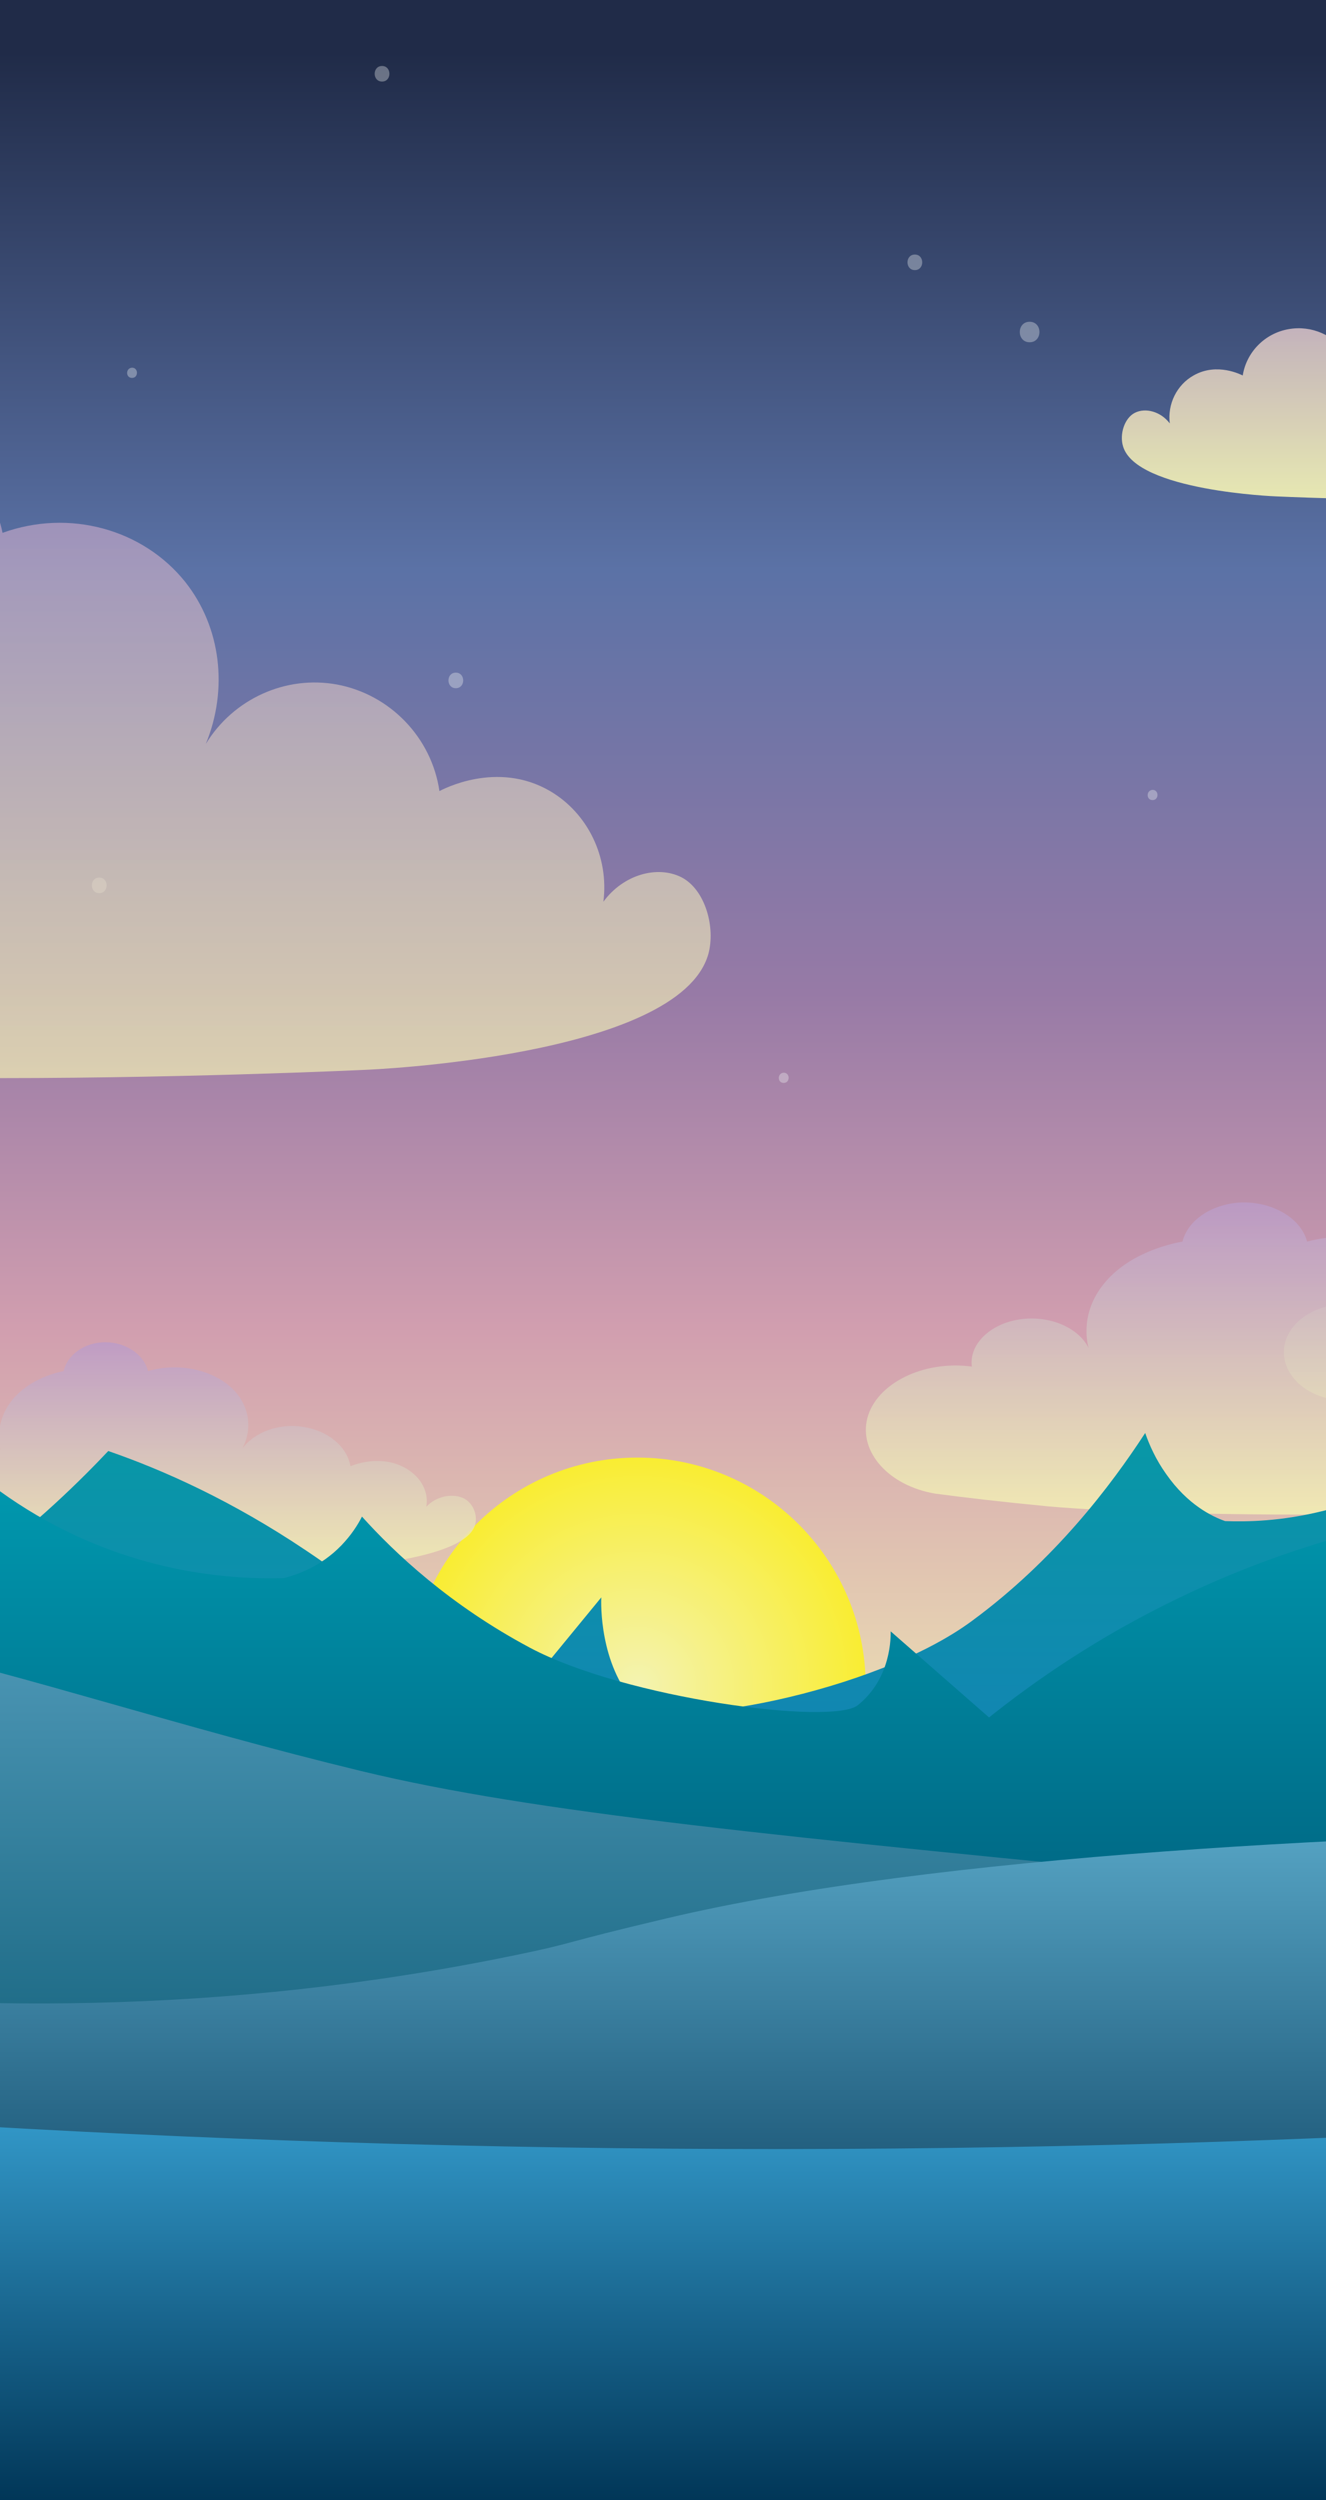 <svg width="375" height="707" viewBox="0 0 375 707" fill="none" xmlns="http://www.w3.org/2000/svg">
<g clip-path="url(#clip0)">
<path d="M676 0H-242V528.545H676V0Z" fill="url(#paint0_linear)"/>
<g opacity="0.59">
<path opacity="0.59" d="M108.045 23.066C110.827 23.066 110.827 18.661 108.045 18.661C105.264 18.661 105.264 23.066 108.045 23.066Z" fill="#F1F2F2"/>
<path opacity="0.59" d="M291.182 96.784C294.891 96.784 294.891 90.989 291.182 90.989C287.473 90.989 287.473 96.784 291.182 96.784Z" fill="#F1F2F2"/>
<path opacity="0.59" d="M37.341 106.868C39.196 106.868 39.196 103.97 37.341 103.97C35.486 104.086 35.486 106.868 37.341 106.868Z" fill="#F1F2F2"/>
<path opacity="0.59" d="M221.636 306.232C223.491 306.232 223.491 303.334 221.636 303.334C219.782 303.45 219.782 306.232 221.636 306.232Z" fill="#F1F2F2"/>
<path opacity="0.59" d="M325.955 226.255C327.809 226.255 327.809 223.357 325.955 223.357C324.1 223.473 324.1 226.255 325.955 226.255Z" fill="#F1F2F2"/>
<path opacity="0.59" d="M258.727 76.384C261.509 76.384 261.509 71.98 258.727 71.98C255.946 71.98 255.946 76.384 258.727 76.384Z" fill="#F1F2F2"/>
<path opacity="0.59" d="M128.909 194.611C131.691 194.611 131.691 190.207 128.909 190.207C126.127 190.207 126.127 194.611 128.909 194.611Z" fill="#F1F2F2"/>
<path opacity="0.59" d="M28.068 252.566C30.85 252.566 30.85 248.161 28.068 248.161C25.286 248.161 25.286 252.566 28.068 252.566Z" fill="#F1F2F2"/>
</g>
<path d="M180.257 541.295C215.913 541.295 244.818 512.39 244.818 476.734C244.818 441.078 215.913 412.173 180.257 412.173C144.601 412.173 115.695 441.078 115.695 476.734C115.695 512.39 144.601 541.295 180.257 541.295Z" fill="url(#paint1_radial)"/>
<path opacity="0.68" d="M-152.75 293.25C-172.107 288.73 -184.509 269.72 -180.8 250.595C-177.091 231.007 -157.618 217.677 -137.682 221.386C-138.841 208.752 -130.264 197.277 -117.977 194.727C-105.807 192.177 -93.52 199.132 -89.464 210.955C-90.159 207.477 -93.289 189.859 -82.045 172.705C-71.15 155.898 -54.343 151.493 -50.75 150.682C-48.548 138.743 -38.927 129.702 -27.568 128.659C-14.586 127.384 -1.952 136.773 0.714 150.682C19.607 143.843 40.471 149.639 52.409 164.591C62.493 177.341 64.58 194.843 58.205 210.375C65.971 197.625 80.807 190.902 95.296 193.568C110.248 196.35 122.07 208.52 124.273 223.705C124.968 223.357 140.5 214.895 155.568 223.705C166.232 229.964 172.259 242.366 170.636 255C176.316 247.234 185.936 244.684 192.659 248.045C199.498 251.523 202.395 262.302 200.309 269.836C191.964 299.045 103.409 302.523 103.409 302.523C103.409 302.523 47.309 305.189 -11.341 304.841C-66.745 304.493 -94.448 301.595 -106.386 300.205C-125.511 298.002 -141.507 295.336 -152.75 293.25Z" fill="url(#paint2_linear)"/>
<path opacity="0.92" d="M475.014 136.309C483.591 134.339 489.155 126.109 487.532 117.764C485.909 109.186 477.216 103.507 468.291 105.13C468.755 99.682 464.93 94.698 459.482 93.539C454.034 92.495 448.586 95.509 446.732 100.609C447.08 99.102 448.47 91.452 443.486 84.034C438.618 76.732 431.084 74.877 429.577 74.414C428.65 69.198 424.245 65.373 419.261 64.793C413.466 64.214 407.786 68.386 406.627 74.414C398.166 71.4 388.893 73.95 383.561 80.441C379.041 86.004 378.114 93.654 381.011 100.377C377.534 94.814 370.927 91.916 364.436 93.075C357.714 94.234 352.498 99.566 351.455 106.173C351.107 106.057 344.268 102.348 337.546 106.173C332.793 108.839 330.127 114.286 330.823 119.734C328.273 116.373 323.984 115.214 320.971 116.72C317.957 118.227 316.566 122.864 317.609 126.225C321.318 138.859 360.843 140.366 360.843 140.366C360.843 140.366 385.88 141.525 412.075 141.409C436.764 141.293 449.166 140.018 454.498 139.439C462.843 138.395 469.914 137.236 475.014 136.309Z" fill="url(#paint3_linear)"/>
<path opacity="0.79" d="M-29.307 440.339C-38.232 438.716 -44.027 431.645 -42.289 424.575C-40.55 417.389 -31.509 412.405 -22.236 413.795C-22.816 409.159 -18.759 404.87 -13.079 403.943C-7.4 403.016 -1.72 405.566 0.134 409.97C-0.214 408.695 -1.605 402.204 3.495 395.829C8.595 389.686 16.361 388.064 17.984 387.716C19.027 383.311 23.432 379.95 28.764 379.602C34.791 379.139 40.586 382.616 41.861 387.716C50.67 385.166 60.291 387.368 65.855 392.816C70.491 397.452 71.534 403.943 68.52 409.623C72.114 404.87 78.952 402.436 85.675 403.48C92.629 404.523 98.077 408.927 99.12 414.607C99.468 414.491 106.655 411.361 113.609 414.607C118.593 416.925 121.375 421.445 120.564 426.082C123.23 423.184 127.634 422.257 130.764 423.532C133.893 424.807 135.284 428.748 134.241 431.53C130.416 442.309 89.384 443.584 89.384 443.584C89.384 443.584 63.304 444.627 36.182 444.395C10.45 444.28 -2.416 443.236 -7.864 442.657C-16.673 442.077 -24.091 441.15 -29.307 440.339Z" fill="url(#paint4_linear)"/>
<path opacity="0.79" d="M376.375 395.598C367.45 393.975 361.655 386.905 363.393 379.834C365.132 372.648 374.173 367.664 383.445 369.055C382.866 364.418 386.923 360.13 392.602 359.202C398.282 358.275 403.961 360.825 405.816 365.23C405.468 363.955 404.077 357.464 409.177 351.089C414.277 344.945 422.043 343.323 423.666 342.975C424.709 338.57 429.114 335.209 434.445 334.861C440.473 334.398 446.268 337.875 447.543 342.975C456.352 340.425 465.973 342.627 471.536 348.075C476.173 352.711 477.216 359.202 474.202 364.882C477.795 360.13 484.634 357.695 491.357 358.739C498.311 359.782 503.759 364.186 504.802 369.866C505.15 369.75 512.336 366.62 519.291 369.866C524.275 372.184 527.057 376.705 526.245 381.341C528.911 378.443 533.316 377.516 536.445 378.791C539.575 380.066 540.966 384.007 539.923 386.789C536.098 397.568 495.066 398.843 495.066 398.843C495.066 398.843 468.986 399.886 441.864 399.654C416.132 399.539 403.266 398.495 397.818 397.916C389.009 397.336 381.707 396.409 376.375 395.598Z" fill="url(#paint5_linear)"/>
<path opacity="0.79" d="M264.523 422.373C251.309 420.17 242.848 410.55 245.282 401.045C247.832 391.193 261.161 384.586 274.839 386.441C274.027 380.182 279.939 374.386 288.284 373.111C296.63 371.836 304.975 375.314 307.873 381.225C307.409 379.486 305.323 370.677 312.973 362.1C320.391 353.755 331.982 351.552 334.416 351.089C335.923 345.061 342.53 340.657 350.295 340.077C359.22 339.498 367.798 344.134 369.652 351.089C382.634 347.727 396.891 350.509 405.005 358.043C411.843 364.418 413.35 373.227 408.945 380.993C414.277 374.618 424.361 371.257 434.33 372.648C444.645 374.039 452.643 380.066 454.15 387.716C454.614 387.484 465.277 383.311 475.593 387.716C482.895 390.845 486.952 396.989 485.909 403.364C489.85 399.423 496.457 398.148 500.977 399.886C505.73 401.625 507.7 406.957 506.193 410.782C500.514 425.386 440.009 427.125 439.893 427.125C439.893 427.125 401.527 428.516 361.423 428.284C323.52 428.052 304.511 426.661 296.398 425.966C283.184 424.691 272.289 423.416 264.523 422.373Z" fill="url(#paint6_linear)"/>
<path d="M676 439.991C671.827 435.007 667.654 430.139 663.598 425.155C663.714 426.314 664.757 439.295 657.686 448.452C651.311 456.682 643.314 455.291 642.154 455.059C639.72 455.291 625.116 456.566 614.684 441.73C610.627 435.934 608.541 429.559 607.498 425.155L588.373 440.107C571.682 418.316 549.543 393.395 521.609 370.33C502.368 354.566 484.17 342.743 467.943 333.818C462.148 348.539 446.5 382.964 415.552 406.841C386.111 429.559 358.525 430.602 346.47 430.139C342.877 428.864 335.923 425.618 329.78 416.809C326.882 412.752 325.027 408.58 323.868 405.218C314.132 420.17 298.252 441.15 274.955 458.305C247.136 478.936 186.98 489.716 179.561 481.602C169.593 470.475 169.941 453.552 170.057 451.698C160.552 463.289 150.932 474.995 141.427 486.586C127.866 471.402 109.668 453.9 86.602 438.484C65.739 424.459 46.382 415.766 30.618 410.318C16.941 424.807 -25.134 466.766 -75.439 475.111C-98.273 478.936 -124.236 487.282 -136.175 466.766C-145.564 450.886 -141.97 426.314 -139.768 415.302C-158.198 428.748 -178.018 445.555 -198.186 466.766C-204.445 473.373 -210.473 480.095 -216.036 486.702C-222.875 484.616 -241.536 471.982 -241.536 471.982L-242 566.1C-242 566.1 367.218 562.855 676 561.232" fill="url(#paint7_linear)"/>
<path d="M-242 454.711C-237.364 450.77 -232.727 446.714 -227.975 442.773C-228.091 443.584 -229.134 452.625 -222.18 459C-215.92 464.679 -208.155 463.752 -207.111 463.636C-204.677 463.868 -190.536 464.679 -180.452 454.364C-176.511 450.307 -174.541 445.902 -173.498 442.773C-167.355 446.25 -161.095 449.727 -154.952 453.204C-138.725 437.904 -117.166 420.518 -90.043 404.523C-71.382 393.511 -53.648 385.282 -37.884 379.023C-32.205 389.339 -17.02 413.332 13.116 430.023C41.745 445.902 68.52 446.598 80.343 446.25C83.82 445.323 90.659 443.12 96.57 436.977C99.352 434.079 101.207 431.182 102.366 428.864C111.755 439.295 127.286 453.9 149.889 465.954C176.895 480.327 235.43 487.977 242.616 482.182C252.236 474.416 251.889 462.593 251.889 461.318L279.707 485.659C292.92 475.111 310.655 462.825 333.025 452.045C353.309 442.193 372.086 436.166 387.502 432.341C400.832 442.425 441.748 471.75 490.661 477.545C512.916 480.211 538.068 486.123 549.775 471.75C558.816 460.623 555.339 443.584 553.252 435.818C571.218 445.207 590.459 456.914 610.048 471.75C616.191 476.386 621.986 481.023 627.434 485.659C634.157 484.152 643.082 481.37 652.239 475.343C661.975 468.968 676 463.52 676.116 463.289V541.295L-242 537.818" fill="url(#paint8_linear)"/>
<path d="M-241.42 484.5C-219.166 474.532 -191.232 464.795 -158.545 459.464C-65.239 444.164 -1.489 475.691 102.25 500.843C151.28 512.666 218.391 519.157 352.614 532.139C495.182 545.932 676 556.016 676 556.016V600.525C676 600.525 -227.28 640.166 -242 643.875C-241.42 484.5 -242 643.759 -241.42 484.5Z" fill="url(#paint9_linear)"/>
<path d="M-241.42 524.952C-160.4 549.177 -19.802 587.08 145.716 552.886C163.218 549.293 157.191 549.873 188.602 542.455C341.023 506.407 676 518.925 676 518.925C676 518.925 676 630.777 676 629.966C676 629.155 53.221 750.396 -240.03 578.27C-241.884 539.789 -240.261 574.561 -241.189 532.023C-241.305 529.936 -241.305 527.502 -241.42 524.952Z" fill="url(#paint10_linear)"/>
<path d="M676 580.357C540.85 596.584 388.43 607.595 221.405 607.711C51.366 607.827 -103.72 596.816 -240.841 580.357V709.479H676V580.357Z" fill="url(#paint11_linear)"/>
</g>
<defs>
<linearGradient id="paint0_linear" x1="217" y1="0" x2="217" y2="528.545" gradientUnits="userSpaceOnUse">
<stop offset="0.028" stop-color="#202B48"/>
<stop offset="0.305" stop-color="#5B72A6"/>
<stop offset="0.531" stop-color="#977AA6"/>
<stop offset="0.71" stop-color="#D19EAF"/>
<stop offset="0.995" stop-color="#F4F3B4"/>
</linearGradient>
<radialGradient id="paint1_radial" cx="0" cy="0" r="1" gradientUnits="userSpaceOnUse" gradientTransform="translate(180.315 476.723) scale(64.571)">
<stop offset="0.01" stop-color="#F4F3B0"/>
<stop offset="1" stop-color="#F9ED32"/>
</radialGradient>
<linearGradient id="paint2_linear" x1="9.755" y1="128.543" x2="9.755" y2="304.876" gradientUnits="userSpaceOnUse">
<stop stop-color="#BA9BC9"/>
<stop offset="0.995" stop-color="#F4F3B4"/>
</linearGradient>
<linearGradient id="paint3_linear" x1="402.461" y1="64.798" x2="402.461" y2="141.409" gradientUnits="userSpaceOnUse">
<stop stop-color="#BA9BC9"/>
<stop offset="0.995" stop-color="#F4F3B4"/>
</linearGradient>
<linearGradient id="paint4_linear" x1="45.999" y1="379.683" x2="45.999" y2="444.627" gradientUnits="userSpaceOnUse">
<stop stop-color="#BA9BC9"/>
<stop offset="0.995" stop-color="#F4F3B4"/>
</linearGradient>
<linearGradient id="paint5_linear" x1="451.751" y1="334.943" x2="451.751" y2="399.886" gradientUnits="userSpaceOnUse">
<stop stop-color="#BA9BC9"/>
<stop offset="0.995" stop-color="#F4F3B4"/>
</linearGradient>
<linearGradient id="paint6_linear" x1="375.726" y1="339.985" x2="375.726" y2="428.157" gradientUnits="userSpaceOnUse">
<stop stop-color="#BA9BC9"/>
<stop offset="0.995" stop-color="#F4F3B4"/>
</linearGradient>
<linearGradient id="paint7_linear" x1="217" y1="333.818" x2="217" y2="566.065" gradientUnits="userSpaceOnUse">
<stop offset="0.01" stop-color="#00A79D"/>
<stop offset="1" stop-color="#1B75BC"/>
</linearGradient>
<linearGradient id="paint8_linear" x1="217" y1="379.023" x2="217" y2="541.284" gradientUnits="userSpaceOnUse">
<stop stop-color="#00A9BD"/>
<stop offset="1" stop-color="#006582"/>
</linearGradient>
<linearGradient id="paint9_linear" x1="217" y1="455.36" x2="217" y2="643.736" gradientUnits="userSpaceOnUse">
<stop stop-color="#509AB9"/>
<stop offset="1" stop-color="#004F68"/>
</linearGradient>
<linearGradient id="paint10_linear" x1="217.301" y1="516.815" x2="217.301" y2="670.662" gradientUnits="userSpaceOnUse">
<stop stop-color="#56A4C4"/>
<stop offset="1" stop-color="#003151"/>
</linearGradient>
<linearGradient id="paint11_linear" x1="217.58" y1="580.357" x2="217.58" y2="709.421" gradientUnits="userSpaceOnUse">
<stop stop-color="#3BA9DC"/>
<stop offset="1" stop-color="#003455"/>
</linearGradient>
<clipPath id="clip0">
<rect width="918" height="709.364" fill="white" transform="translate(-242)"/>
</clipPath>
</defs>
</svg>
